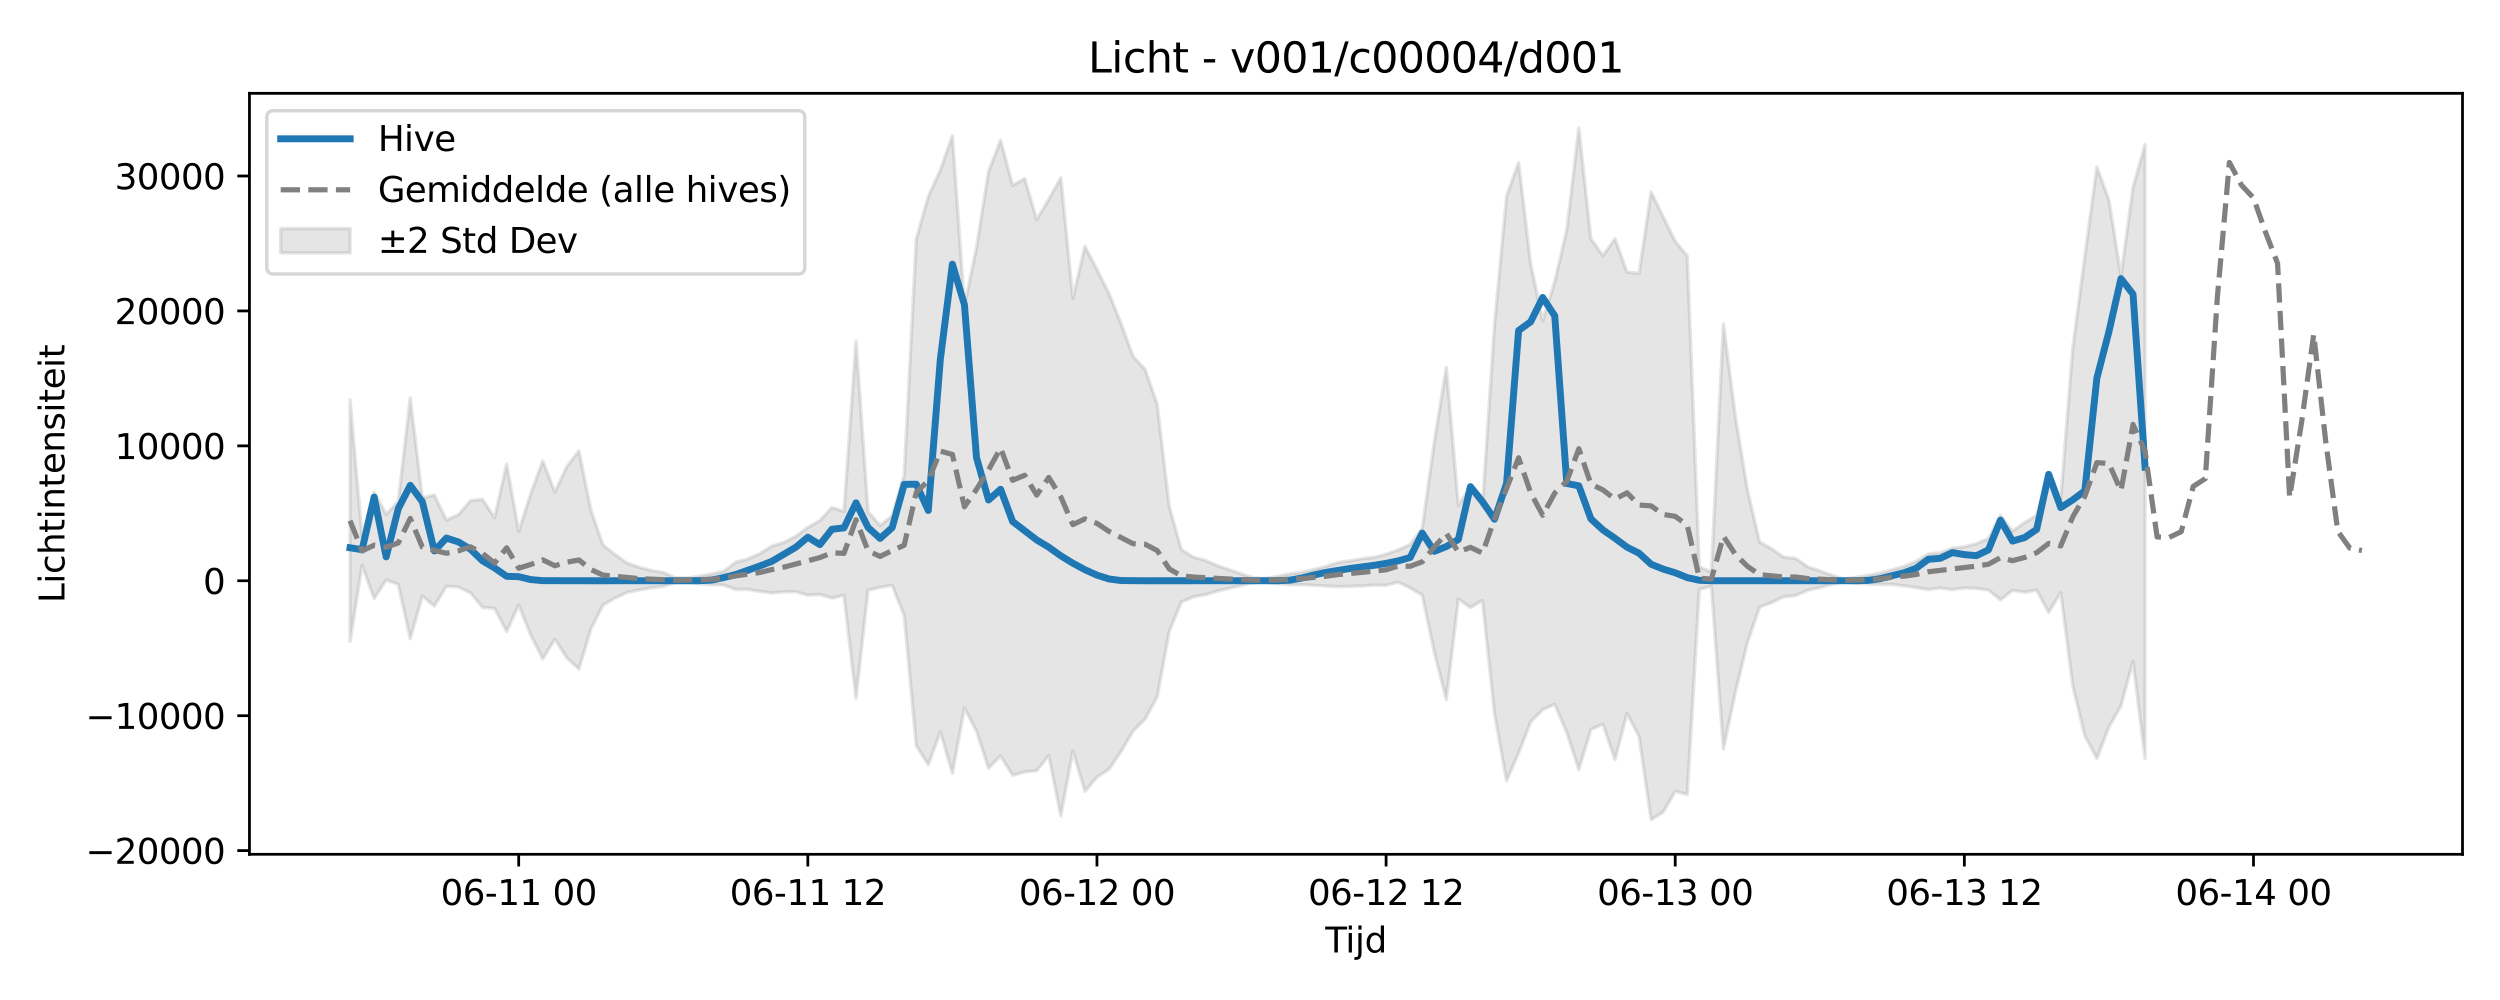 <?xml version="1.0" encoding="utf-8" standalone="no"?>
<!DOCTYPE svg PUBLIC "-//W3C//DTD SVG 1.1//EN"
  "http://www.w3.org/Graphics/SVG/1.1/DTD/svg11.dtd">
<svg xmlns:xlink="http://www.w3.org/1999/xlink" width="720pt" height="288pt" viewBox="0 0 720 288" xmlns="http://www.w3.org/2000/svg" version="1.1">
 <defs>
  <style type="text/css">*{stroke-linejoin: round; stroke-linecap: butt}</style>
 </defs>
 <g id="figure_1">
  <g id="patch_1">
   <path d="M 0 288 
L 720 288 
L 720 0 
L 0 0 
z
" style="fill: #ffffff"/>
  </g>
  <g id="axes_1">
   <g id="patch_2">
    <path d="M 71.84 246.04 
L 709.2 246.04 
L 709.2 26.88 
L 71.84 26.88 
z
" style="fill: #ffffff"/>
   </g>
   <g id="FillBetweenPolyCollection_1">
    <defs>
     <path id="m5e7491070d" d="M 100.811 -172.819 
L 100.811 -103.253 
L 104.28 -125.207 
L 107.75 -115.638 
L 111.22 -120.953 
L 114.689 -119.691 
L 118.159 -104.015 
L 121.628 -116.35 
L 125.098 -113.481 
L 128.567 -119.145 
L 132.037 -118.949 
L 135.507 -117.225 
L 138.976 -113.065 
L 142.446 -112.787 
L 145.915 -106.139 
L 149.385 -113.755 
L 152.854 -105.097 
L 156.324 -98.251 
L 159.794 -103.884 
L 163.263 -98.544 
L 166.733 -95.3 
L 170.202 -106.926 
L 173.672 -113.739 
L 177.141 -115.756 
L 180.611 -117.376 
L 184.081 -118.079 
L 187.55 -118.714 
L 191.02 -119.12 
L 194.489 -120.215 
L 197.959 -120.267 
L 201.428 -119.868 
L 204.898 -119.616 
L 208.368 -119.52 
L 211.837 -118.254 
L 215.307 -118.26 
L 218.776 -117.697 
L 222.246 -117.243 
L 225.715 -117.538 
L 229.185 -117.573 
L 232.655 -116.601 
L 236.124 -116.774 
L 239.594 -115.743 
L 243.063 -116.548 
L 246.533 -86.901 
L 250.002 -118.052 
L 253.472 -118.848 
L 256.942 -119.445 
L 260.411 -110.724 
L 263.881 -73.275 
L 267.35 -67.746 
L 270.82 -77.175 
L 274.289 -65.299 
L 277.759 -84.082 
L 281.229 -77.457 
L 284.698 -66.74 
L 288.168 -70.314 
L 291.637 -64.73 
L 295.107 -65.691 
L 298.576 -66.067 
L 302.046 -70.393 
L 305.516 -53.038 
L 308.985 -71.725 
L 312.455 -60.119 
L 315.924 -64.16 
L 319.394 -66.484 
L 322.863 -71.548 
L 326.333 -77.452 
L 329.803 -80.909 
L 333.272 -87.298 
L 336.742 -106.148 
L 340.211 -114.6 
L 343.681 -116.102 
L 347.15 -116.739 
L 350.62 -117.76 
L 354.09 -118.598 
L 357.559 -119.415 
L 361.029 -120.218 
L 364.498 -120.345 
L 367.968 -119.892 
L 371.437 -119.616 
L 374.907 -119.589 
L 378.377 -119.439 
L 381.846 -119.228 
L 385.316 -119.045 
L 388.785 -119.129 
L 392.255 -119.249 
L 395.724 -119.49 
L 399.194 -119.423 
L 402.663 -120.359 
L 406.133 -118.656 
L 409.603 -116.615 
L 413.072 -100.193 
L 416.542 -86.573 
L 420.011 -115.486 
L 423.481 -113.02 
L 426.95 -115.053 
L 430.42 -82.417 
L 433.89 -63.096 
L 437.359 -71.12 
L 440.829 -80.107 
L 444.298 -83.61 
L 447.768 -85.162 
L 451.237 -77.004 
L 454.707 -66.361 
L 458.177 -77.923 
L 461.646 -79.446 
L 465.116 -69.233 
L 468.585 -82.519 
L 472.055 -75.851 
L 475.524 -51.922 
L 478.994 -54.113 
L 482.464 -60.087 
L 485.933 -59.219 
L 489.403 -118.243 
L 492.872 -119.152 
L 496.342 -72.331 
L 499.811 -88.728 
L 503.281 -103.005 
L 506.751 -113.128 
L 510.22 -114.444 
L 513.69 -116.114 
L 517.159 -116.479 
L 520.629 -117.993 
L 524.098 -118.806 
L 527.568 -119.69 
L 531.038 -120.442 
L 534.507 -120.105 
L 537.977 -119.791 
L 541.446 -119.684 
L 544.916 -119.687 
L 548.385 -119.265 
L 551.855 -118.779 
L 555.325 -118.203 
L 558.794 -118.656 
L 562.264 -118.181 
L 565.733 -118.647 
L 569.203 -118.528 
L 572.672 -118.074 
L 576.142 -115.225 
L 579.612 -117.976 
L 583.081 -117.421 
L 586.551 -118.059 
L 590.02 -111.614 
L 593.49 -117.393 
L 596.959 -90.509 
L 600.429 -76.068 
L 603.899 -69.595 
L 607.368 -78.611 
L 610.838 -84.742 
L 614.307 -97.551 
L 617.777 -69.579 
L 617.777 -246.392 
L 617.777 -246.392 
L 614.307 -233.993 
L 610.838 -208.53 
L 607.368 -230.428 
L 603.899 -239.925 
L 600.429 -214.125 
L 596.959 -187.832 
L 593.49 -144.149 
L 590.02 -151.373 
L 586.551 -139.574 
L 583.081 -137.474 
L 579.612 -135.072 
L 576.142 -139.573 
L 572.672 -132.911 
L 569.203 -131.396 
L 565.733 -130.52 
L 562.264 -130.124 
L 558.794 -128.796 
L 555.325 -128.453 
L 551.855 -126.317 
L 548.385 -124.863 
L 544.916 -123.876 
L 541.446 -122.911 
L 537.977 -122.285 
L 534.507 -121.715 
L 531.038 -121.269 
L 527.568 -122.318 
L 524.098 -123.571 
L 520.629 -124.761 
L 517.159 -127.181 
L 513.69 -127.515 
L 510.22 -129.964 
L 506.751 -131.9 
L 503.281 -146.788 
L 499.811 -167.87 
L 496.342 -194.772 
L 492.872 -123.239 
L 489.403 -124.767 
L 485.933 -214.294 
L 482.464 -218.502 
L 478.994 -225.558 
L 475.524 -232.687 
L 472.055 -209.252 
L 468.585 -209.62 
L 465.116 -219.261 
L 461.646 -214.364 
L 458.177 -219.254 
L 454.707 -251.158 
L 451.237 -221.857 
L 447.768 -206.844 
L 444.298 -195.615 
L 440.829 -212.042 
L 437.359 -241.185 
L 433.89 -231.445 
L 430.42 -194.556 
L 426.95 -142.371 
L 423.481 -147.722 
L 420.011 -142.488 
L 416.542 -182.178 
L 413.072 -160.671 
L 409.603 -135.784 
L 406.133 -131.175 
L 402.663 -129.624 
L 399.194 -128.376 
L 395.724 -127.491 
L 392.255 -127.051 
L 388.785 -126.458 
L 385.316 -125.992 
L 381.846 -124.835 
L 378.377 -123.999 
L 374.907 -123.167 
L 371.437 -122.709 
L 367.968 -122.002 
L 364.498 -121.404 
L 361.029 -121.56 
L 357.559 -122.682 
L 354.09 -123.874 
L 350.62 -125.102 
L 347.15 -126.599 
L 343.681 -127.533 
L 340.211 -129.738 
L 336.742 -142.165 
L 333.272 -171.578 
L 329.803 -181.591 
L 326.333 -185.366 
L 322.863 -194.803 
L 319.394 -203.432 
L 315.924 -210.374 
L 312.455 -217.024 
L 308.985 -202.069 
L 305.516 -236.777 
L 302.046 -230.6 
L 298.576 -224.757 
L 295.107 -236.566 
L 291.637 -234.619 
L 288.168 -247.607 
L 284.698 -238.582 
L 281.229 -216.673 
L 277.759 -199.994 
L 274.289 -248.934 
L 270.82 -238.976 
L 267.35 -231.403 
L 263.881 -219.135 
L 260.411 -151.224 
L 256.942 -139.42 
L 253.472 -136.654 
L 250.002 -140.633 
L 246.533 -189.728 
L 243.063 -140.709 
L 239.594 -141.858 
L 236.124 -138.058 
L 232.655 -136.115 
L 229.185 -133.534 
L 225.715 -131.742 
L 222.246 -130.682 
L 218.776 -128.521 
L 215.307 -126.992 
L 211.837 -126.038 
L 208.368 -123.424 
L 204.898 -122.689 
L 201.428 -122.062 
L 197.959 -121.504 
L 194.489 -121.599 
L 191.02 -123.122 
L 187.55 -123.704 
L 184.081 -124.635 
L 180.611 -125.823 
L 177.141 -128.274 
L 173.672 -130.998 
L 170.202 -141.002 
L 166.733 -158.151 
L 163.263 -153.646 
L 159.794 -146.253 
L 156.324 -155.266 
L 152.854 -145.755 
L 149.385 -134.956 
L 145.915 -154.326 
L 142.446 -138.895 
L 138.976 -144.157 
L 135.507 -143.818 
L 132.037 -139.786 
L 128.567 -138.182 
L 125.098 -145.452 
L 121.628 -144.547 
L 118.159 -173.373 
L 114.689 -143.571 
L 111.22 -139.864 
L 107.75 -146.309 
L 104.28 -133.456 
L 100.811 -172.819 
z
" style="stroke: #808080; stroke-opacity: 0.2"/>
    </defs>
    <g clip-path="url(#p94fdb4ad90)">
     <use xlink:href="#m5e7491070d" x="0" y="288" style="fill: #808080; fill-opacity: 0.2; stroke: #808080; stroke-opacity: 0.2"/>
    </g>
   </g>
   <g id="matplotlib.axis_1">
    <g id="xtick_1">
     <g id="line2d_1">
      <defs>
       <path id="m5468b16f3a" d="M 0 0 
L 0 3.5 
" style="stroke: #000000; stroke-width: 0.8"/>
      </defs>
      <g>
       <use xlink:href="#m5468b16f3a" x="149.385" y="246.04" style="stroke: #000000; stroke-width: 0.8"/>
      </g>
     </g>
     <g id="text_1">
      <!-- 06-11 00 -->
      <g transform="translate(126.904 260.638) scale(0.1 -0.1)">
       <defs>
        <path id="DejaVuSans-30" d="M 2034 4250 
Q 1547 4250 1301 3770 
Q 1056 3291 1056 2328 
Q 1056 1369 1301 889 
Q 1547 409 2034 409 
Q 2525 409 2770 889 
Q 3016 1369 3016 2328 
Q 3016 3291 2770 3770 
Q 2525 4250 2034 4250 
z
M 2034 4750 
Q 2819 4750 3233 4129 
Q 3647 3509 3647 2328 
Q 3647 1150 3233 529 
Q 2819 -91 2034 -91 
Q 1250 -91 836 529 
Q 422 1150 422 2328 
Q 422 3509 836 4129 
Q 1250 4750 2034 4750 
z
" transform="scale(0.016)"/>
        <path id="DejaVuSans-36" d="M 2113 2584 
Q 1688 2584 1439 2293 
Q 1191 2003 1191 1497 
Q 1191 994 1439 701 
Q 1688 409 2113 409 
Q 2538 409 2786 701 
Q 3034 994 3034 1497 
Q 3034 2003 2786 2293 
Q 2538 2584 2113 2584 
z
M 3366 4563 
L 3366 3988 
Q 3128 4100 2886 4159 
Q 2644 4219 2406 4219 
Q 1781 4219 1451 3797 
Q 1122 3375 1075 2522 
Q 1259 2794 1537 2939 
Q 1816 3084 2150 3084 
Q 2853 3084 3261 2657 
Q 3669 2231 3669 1497 
Q 3669 778 3244 343 
Q 2819 -91 2113 -91 
Q 1303 -91 875 529 
Q 447 1150 447 2328 
Q 447 3434 972 4092 
Q 1497 4750 2381 4750 
Q 2619 4750 2861 4703 
Q 3103 4656 3366 4563 
z
" transform="scale(0.016)"/>
        <path id="DejaVuSans-2d" d="M 313 2009 
L 1997 2009 
L 1997 1497 
L 313 1497 
L 313 2009 
z
" transform="scale(0.016)"/>
        <path id="DejaVuSans-31" d="M 794 531 
L 1825 531 
L 1825 4091 
L 703 3866 
L 703 4441 
L 1819 4666 
L 2450 4666 
L 2450 531 
L 3481 531 
L 3481 0 
L 794 0 
L 794 531 
z
" transform="scale(0.016)"/>
        <path id="DejaVuSans-20" transform="scale(0.016)"/>
       </defs>
       <use xlink:href="#DejaVuSans-30"/>
       <use xlink:href="#DejaVuSans-36" transform="translate(63.623 0)"/>
       <use xlink:href="#DejaVuSans-2d" transform="translate(127.246 0)"/>
       <use xlink:href="#DejaVuSans-31" transform="translate(163.33 0)"/>
       <use xlink:href="#DejaVuSans-31" transform="translate(226.953 0)"/>
       <use xlink:href="#DejaVuSans-20" transform="translate(290.576 0)"/>
       <use xlink:href="#DejaVuSans-30" transform="translate(322.363 0)"/>
       <use xlink:href="#DejaVuSans-30" transform="translate(385.986 0)"/>
      </g>
     </g>
    </g>
    <g id="xtick_2">
     <g id="line2d_2">
      <g>
       <use xlink:href="#m5468b16f3a" x="232.655" y="246.04" style="stroke: #000000; stroke-width: 0.8"/>
      </g>
     </g>
     <g id="text_2">
      <!-- 06-11 12 -->
      <g transform="translate(210.174 260.638) scale(0.1 -0.1)">
       <defs>
        <path id="DejaVuSans-32" d="M 1228 531 
L 3431 531 
L 3431 0 
L 469 0 
L 469 531 
Q 828 903 1448 1529 
Q 2069 2156 2228 2338 
Q 2531 2678 2651 2914 
Q 2772 3150 2772 3378 
Q 2772 3750 2511 3984 
Q 2250 4219 1831 4219 
Q 1534 4219 1204 4116 
Q 875 4013 500 3803 
L 500 4441 
Q 881 4594 1212 4672 
Q 1544 4750 1819 4750 
Q 2544 4750 2975 4387 
Q 3406 4025 3406 3419 
Q 3406 3131 3298 2873 
Q 3191 2616 2906 2266 
Q 2828 2175 2409 1742 
Q 1991 1309 1228 531 
z
" transform="scale(0.016)"/>
       </defs>
       <use xlink:href="#DejaVuSans-30"/>
       <use xlink:href="#DejaVuSans-36" transform="translate(63.623 0)"/>
       <use xlink:href="#DejaVuSans-2d" transform="translate(127.246 0)"/>
       <use xlink:href="#DejaVuSans-31" transform="translate(163.33 0)"/>
       <use xlink:href="#DejaVuSans-31" transform="translate(226.953 0)"/>
       <use xlink:href="#DejaVuSans-20" transform="translate(290.576 0)"/>
       <use xlink:href="#DejaVuSans-31" transform="translate(322.363 0)"/>
       <use xlink:href="#DejaVuSans-32" transform="translate(385.986 0)"/>
      </g>
     </g>
    </g>
    <g id="xtick_3">
     <g id="line2d_3">
      <g>
       <use xlink:href="#m5468b16f3a" x="315.924" y="246.04" style="stroke: #000000; stroke-width: 0.8"/>
      </g>
     </g>
     <g id="text_3">
      <!-- 06-12 00 -->
      <g transform="translate(293.444 260.638) scale(0.1 -0.1)">
       <use xlink:href="#DejaVuSans-30"/>
       <use xlink:href="#DejaVuSans-36" transform="translate(63.623 0)"/>
       <use xlink:href="#DejaVuSans-2d" transform="translate(127.246 0)"/>
       <use xlink:href="#DejaVuSans-31" transform="translate(163.33 0)"/>
       <use xlink:href="#DejaVuSans-32" transform="translate(226.953 0)"/>
       <use xlink:href="#DejaVuSans-20" transform="translate(290.576 0)"/>
       <use xlink:href="#DejaVuSans-30" transform="translate(322.363 0)"/>
       <use xlink:href="#DejaVuSans-30" transform="translate(385.986 0)"/>
      </g>
     </g>
    </g>
    <g id="xtick_4">
     <g id="line2d_4">
      <g>
       <use xlink:href="#m5468b16f3a" x="399.194" y="246.04" style="stroke: #000000; stroke-width: 0.8"/>
      </g>
     </g>
     <g id="text_4">
      <!-- 06-12 12 -->
      <g transform="translate(376.713 260.638) scale(0.1 -0.1)">
       <use xlink:href="#DejaVuSans-30"/>
       <use xlink:href="#DejaVuSans-36" transform="translate(63.623 0)"/>
       <use xlink:href="#DejaVuSans-2d" transform="translate(127.246 0)"/>
       <use xlink:href="#DejaVuSans-31" transform="translate(163.33 0)"/>
       <use xlink:href="#DejaVuSans-32" transform="translate(226.953 0)"/>
       <use xlink:href="#DejaVuSans-20" transform="translate(290.576 0)"/>
       <use xlink:href="#DejaVuSans-31" transform="translate(322.363 0)"/>
       <use xlink:href="#DejaVuSans-32" transform="translate(385.986 0)"/>
      </g>
     </g>
    </g>
    <g id="xtick_5">
     <g id="line2d_5">
      <g>
       <use xlink:href="#m5468b16f3a" x="482.464" y="246.04" style="stroke: #000000; stroke-width: 0.8"/>
      </g>
     </g>
     <g id="text_5">
      <!-- 06-13 00 -->
      <g transform="translate(459.983 260.638) scale(0.1 -0.1)">
       <defs>
        <path id="DejaVuSans-33" d="M 2597 2516 
Q 3050 2419 3304 2112 
Q 3559 1806 3559 1356 
Q 3559 666 3084 287 
Q 2609 -91 1734 -91 
Q 1441 -91 1130 -33 
Q 819 25 488 141 
L 488 750 
Q 750 597 1062 519 
Q 1375 441 1716 441 
Q 2309 441 2620 675 
Q 2931 909 2931 1356 
Q 2931 1769 2642 2001 
Q 2353 2234 1838 2234 
L 1294 2234 
L 1294 2753 
L 1863 2753 
Q 2328 2753 2575 2939 
Q 2822 3125 2822 3475 
Q 2822 3834 2567 4026 
Q 2313 4219 1838 4219 
Q 1578 4219 1281 4162 
Q 984 4106 628 3988 
L 628 4550 
Q 988 4650 1302 4700 
Q 1616 4750 1894 4750 
Q 2613 4750 3031 4423 
Q 3450 4097 3450 3541 
Q 3450 3153 3228 2886 
Q 3006 2619 2597 2516 
z
" transform="scale(0.016)"/>
       </defs>
       <use xlink:href="#DejaVuSans-30"/>
       <use xlink:href="#DejaVuSans-36" transform="translate(63.623 0)"/>
       <use xlink:href="#DejaVuSans-2d" transform="translate(127.246 0)"/>
       <use xlink:href="#DejaVuSans-31" transform="translate(163.33 0)"/>
       <use xlink:href="#DejaVuSans-33" transform="translate(226.953 0)"/>
       <use xlink:href="#DejaVuSans-20" transform="translate(290.576 0)"/>
       <use xlink:href="#DejaVuSans-30" transform="translate(322.363 0)"/>
       <use xlink:href="#DejaVuSans-30" transform="translate(385.986 0)"/>
      </g>
     </g>
    </g>
    <g id="xtick_6">
     <g id="line2d_6">
      <g>
       <use xlink:href="#m5468b16f3a" x="565.733" y="246.04" style="stroke: #000000; stroke-width: 0.8"/>
      </g>
     </g>
     <g id="text_6">
      <!-- 06-13 12 -->
      <g transform="translate(543.253 260.638) scale(0.1 -0.1)">
       <use xlink:href="#DejaVuSans-30"/>
       <use xlink:href="#DejaVuSans-36" transform="translate(63.623 0)"/>
       <use xlink:href="#DejaVuSans-2d" transform="translate(127.246 0)"/>
       <use xlink:href="#DejaVuSans-31" transform="translate(163.33 0)"/>
       <use xlink:href="#DejaVuSans-33" transform="translate(226.953 0)"/>
       <use xlink:href="#DejaVuSans-20" transform="translate(290.576 0)"/>
       <use xlink:href="#DejaVuSans-31" transform="translate(322.363 0)"/>
       <use xlink:href="#DejaVuSans-32" transform="translate(385.986 0)"/>
      </g>
     </g>
    </g>
    <g id="xtick_7">
     <g id="line2d_7">
      <g>
       <use xlink:href="#m5468b16f3a" x="649.003" y="246.04" style="stroke: #000000; stroke-width: 0.8"/>
      </g>
     </g>
     <g id="text_7">
      <!-- 06-14 00 -->
      <g transform="translate(626.522 260.638) scale(0.1 -0.1)">
       <defs>
        <path id="DejaVuSans-34" d="M 2419 4116 
L 825 1625 
L 2419 1625 
L 2419 4116 
z
M 2253 4666 
L 3047 4666 
L 3047 1625 
L 3713 1625 
L 3713 1100 
L 3047 1100 
L 3047 0 
L 2419 0 
L 2419 1100 
L 313 1100 
L 313 1709 
L 2253 4666 
z
" transform="scale(0.016)"/>
       </defs>
       <use xlink:href="#DejaVuSans-30"/>
       <use xlink:href="#DejaVuSans-36" transform="translate(63.623 0)"/>
       <use xlink:href="#DejaVuSans-2d" transform="translate(127.246 0)"/>
       <use xlink:href="#DejaVuSans-31" transform="translate(163.33 0)"/>
       <use xlink:href="#DejaVuSans-34" transform="translate(226.953 0)"/>
       <use xlink:href="#DejaVuSans-20" transform="translate(290.576 0)"/>
       <use xlink:href="#DejaVuSans-30" transform="translate(322.363 0)"/>
       <use xlink:href="#DejaVuSans-30" transform="translate(385.986 0)"/>
      </g>
     </g>
    </g>
    <g id="text_8">
     <!-- Tijd -->
     <g transform="translate(381.67 274.317) scale(0.1 -0.1)">
      <defs>
       <path id="DejaVuSans-54" d="M -19 4666 
L 3928 4666 
L 3928 4134 
L 2272 4134 
L 2272 0 
L 1638 0 
L 1638 4134 
L -19 4134 
L -19 4666 
z
" transform="scale(0.016)"/>
       <path id="DejaVuSans-69" d="M 603 3500 
L 1178 3500 
L 1178 0 
L 603 0 
L 603 3500 
z
M 603 4863 
L 1178 4863 
L 1178 4134 
L 603 4134 
L 603 4863 
z
" transform="scale(0.016)"/>
       <path id="DejaVuSans-6a" d="M 603 3500 
L 1178 3500 
L 1178 -63 
Q 1178 -731 923 -1031 
Q 669 -1331 103 -1331 
L -116 -1331 
L -116 -844 
L 38 -844 
Q 366 -844 484 -692 
Q 603 -541 603 -63 
L 603 3500 
z
M 603 4863 
L 1178 4863 
L 1178 4134 
L 603 4134 
L 603 4863 
z
" transform="scale(0.016)"/>
       <path id="DejaVuSans-64" d="M 2906 2969 
L 2906 4863 
L 3481 4863 
L 3481 0 
L 2906 0 
L 2906 525 
Q 2725 213 2448 61 
Q 2172 -91 1784 -91 
Q 1150 -91 751 415 
Q 353 922 353 1747 
Q 353 2572 751 3078 
Q 1150 3584 1784 3584 
Q 2172 3584 2448 3432 
Q 2725 3281 2906 2969 
z
M 947 1747 
Q 947 1113 1208 752 
Q 1469 391 1925 391 
Q 2381 391 2643 752 
Q 2906 1113 2906 1747 
Q 2906 2381 2643 2742 
Q 2381 3103 1925 3103 
Q 1469 3103 1208 2742 
Q 947 2381 947 1747 
z
" transform="scale(0.016)"/>
      </defs>
      <use xlink:href="#DejaVuSans-54"/>
      <use xlink:href="#DejaVuSans-69" transform="translate(57.959 0)"/>
      <use xlink:href="#DejaVuSans-6a" transform="translate(85.742 0)"/>
      <use xlink:href="#DejaVuSans-64" transform="translate(113.525 0)"/>
     </g>
    </g>
   </g>
   <g id="matplotlib.axis_2">
    <g id="ytick_1">
     <g id="line2d_8">
      <defs>
       <path id="m9c1594bffe" d="M 0 0 
L -3.5 0 
" style="stroke: #000000; stroke-width: 0.8"/>
      </defs>
      <g>
       <use xlink:href="#m9c1594bffe" x="71.84" y="244.975" style="stroke: #000000; stroke-width: 0.8"/>
      </g>
     </g>
     <g id="text_9">
      <!-- −20000 -->
      <g transform="translate(24.648 248.774) scale(0.1 -0.1)">
       <defs>
        <path id="DejaVuSans-2212" d="M 678 2272 
L 4684 2272 
L 4684 1741 
L 678 1741 
L 678 2272 
z
" transform="scale(0.016)"/>
       </defs>
       <use xlink:href="#DejaVuSans-2212"/>
       <use xlink:href="#DejaVuSans-32" transform="translate(83.789 0)"/>
       <use xlink:href="#DejaVuSans-30" transform="translate(147.412 0)"/>
       <use xlink:href="#DejaVuSans-30" transform="translate(211.035 0)"/>
       <use xlink:href="#DejaVuSans-30" transform="translate(274.658 0)"/>
       <use xlink:href="#DejaVuSans-30" transform="translate(338.281 0)"/>
      </g>
     </g>
    </g>
    <g id="ytick_2">
     <g id="line2d_9">
      <g>
       <use xlink:href="#m9c1594bffe" x="71.84" y="206.119" style="stroke: #000000; stroke-width: 0.8"/>
      </g>
     </g>
     <g id="text_10">
      <!-- −10000 -->
      <g transform="translate(24.648 209.918) scale(0.1 -0.1)">
       <use xlink:href="#DejaVuSans-2212"/>
       <use xlink:href="#DejaVuSans-31" transform="translate(83.789 0)"/>
       <use xlink:href="#DejaVuSans-30" transform="translate(147.412 0)"/>
       <use xlink:href="#DejaVuSans-30" transform="translate(211.035 0)"/>
       <use xlink:href="#DejaVuSans-30" transform="translate(274.658 0)"/>
       <use xlink:href="#DejaVuSans-30" transform="translate(338.281 0)"/>
      </g>
     </g>
    </g>
    <g id="ytick_3">
     <g id="line2d_10">
      <g>
       <use xlink:href="#m9c1594bffe" x="71.84" y="167.263" style="stroke: #000000; stroke-width: 0.8"/>
      </g>
     </g>
     <g id="text_11">
      <!-- 0 -->
      <g transform="translate(58.477 171.062) scale(0.1 -0.1)">
       <use xlink:href="#DejaVuSans-30"/>
      </g>
     </g>
    </g>
    <g id="ytick_4">
     <g id="line2d_11">
      <g>
       <use xlink:href="#m9c1594bffe" x="71.84" y="128.407" style="stroke: #000000; stroke-width: 0.8"/>
      </g>
     </g>
     <g id="text_12">
      <!-- 10000 -->
      <g transform="translate(33.028 132.206) scale(0.1 -0.1)">
       <use xlink:href="#DejaVuSans-31"/>
       <use xlink:href="#DejaVuSans-30" transform="translate(63.623 0)"/>
       <use xlink:href="#DejaVuSans-30" transform="translate(127.246 0)"/>
       <use xlink:href="#DejaVuSans-30" transform="translate(190.869 0)"/>
       <use xlink:href="#DejaVuSans-30" transform="translate(254.492 0)"/>
      </g>
     </g>
    </g>
    <g id="ytick_5">
     <g id="line2d_12">
      <g>
       <use xlink:href="#m9c1594bffe" x="71.84" y="89.551" style="stroke: #000000; stroke-width: 0.8"/>
      </g>
     </g>
     <g id="text_13">
      <!-- 20000 -->
      <g transform="translate(33.028 93.35) scale(0.1 -0.1)">
       <use xlink:href="#DejaVuSans-32"/>
       <use xlink:href="#DejaVuSans-30" transform="translate(63.623 0)"/>
       <use xlink:href="#DejaVuSans-30" transform="translate(127.246 0)"/>
       <use xlink:href="#DejaVuSans-30" transform="translate(190.869 0)"/>
       <use xlink:href="#DejaVuSans-30" transform="translate(254.492 0)"/>
      </g>
     </g>
    </g>
    <g id="ytick_6">
     <g id="line2d_13">
      <g>
       <use xlink:href="#m9c1594bffe" x="71.84" y="50.695" style="stroke: #000000; stroke-width: 0.8"/>
      </g>
     </g>
     <g id="text_14">
      <!-- 30000 -->
      <g transform="translate(33.028 54.494) scale(0.1 -0.1)">
       <use xlink:href="#DejaVuSans-33"/>
       <use xlink:href="#DejaVuSans-30" transform="translate(63.623 0)"/>
       <use xlink:href="#DejaVuSans-30" transform="translate(127.246 0)"/>
       <use xlink:href="#DejaVuSans-30" transform="translate(190.869 0)"/>
       <use xlink:href="#DejaVuSans-30" transform="translate(254.492 0)"/>
      </g>
     </g>
    </g>
    <g id="text_15">
     <!-- Lichtintensiteit -->
     <g transform="translate(18.568 173.656) rotate(-90) scale(0.1 -0.1)">
      <defs>
       <path id="DejaVuSans-4c" d="M 628 4666 
L 1259 4666 
L 1259 531 
L 3531 531 
L 3531 0 
L 628 0 
L 628 4666 
z
" transform="scale(0.016)"/>
       <path id="DejaVuSans-63" d="M 3122 3366 
L 3122 2828 
Q 2878 2963 2633 3030 
Q 2388 3097 2138 3097 
Q 1578 3097 1268 2742 
Q 959 2388 959 1747 
Q 959 1106 1268 751 
Q 1578 397 2138 397 
Q 2388 397 2633 464 
Q 2878 531 3122 666 
L 3122 134 
Q 2881 22 2623 -34 
Q 2366 -91 2075 -91 
Q 1284 -91 818 406 
Q 353 903 353 1747 
Q 353 2603 823 3093 
Q 1294 3584 2113 3584 
Q 2378 3584 2631 3529 
Q 2884 3475 3122 3366 
z
" transform="scale(0.016)"/>
       <path id="DejaVuSans-68" d="M 3513 2113 
L 3513 0 
L 2938 0 
L 2938 2094 
Q 2938 2591 2744 2837 
Q 2550 3084 2163 3084 
Q 1697 3084 1428 2787 
Q 1159 2491 1159 1978 
L 1159 0 
L 581 0 
L 581 4863 
L 1159 4863 
L 1159 2956 
Q 1366 3272 1645 3428 
Q 1925 3584 2291 3584 
Q 2894 3584 3203 3211 
Q 3513 2838 3513 2113 
z
" transform="scale(0.016)"/>
       <path id="DejaVuSans-74" d="M 1172 4494 
L 1172 3500 
L 2356 3500 
L 2356 3053 
L 1172 3053 
L 1172 1153 
Q 1172 725 1289 603 
Q 1406 481 1766 481 
L 2356 481 
L 2356 0 
L 1766 0 
Q 1100 0 847 248 
Q 594 497 594 1153 
L 594 3053 
L 172 3053 
L 172 3500 
L 594 3500 
L 594 4494 
L 1172 4494 
z
" transform="scale(0.016)"/>
       <path id="DejaVuSans-6e" d="M 3513 2113 
L 3513 0 
L 2938 0 
L 2938 2094 
Q 2938 2591 2744 2837 
Q 2550 3084 2163 3084 
Q 1697 3084 1428 2787 
Q 1159 2491 1159 1978 
L 1159 0 
L 581 0 
L 581 3500 
L 1159 3500 
L 1159 2956 
Q 1366 3272 1645 3428 
Q 1925 3584 2291 3584 
Q 2894 3584 3203 3211 
Q 3513 2838 3513 2113 
z
" transform="scale(0.016)"/>
       <path id="DejaVuSans-65" d="M 3597 1894 
L 3597 1613 
L 953 1613 
Q 991 1019 1311 708 
Q 1631 397 2203 397 
Q 2534 397 2845 478 
Q 3156 559 3463 722 
L 3463 178 
Q 3153 47 2828 -22 
Q 2503 -91 2169 -91 
Q 1331 -91 842 396 
Q 353 884 353 1716 
Q 353 2575 817 3079 
Q 1281 3584 2069 3584 
Q 2775 3584 3186 3129 
Q 3597 2675 3597 1894 
z
M 3022 2063 
Q 3016 2534 2758 2815 
Q 2500 3097 2075 3097 
Q 1594 3097 1305 2825 
Q 1016 2553 972 2059 
L 3022 2063 
z
" transform="scale(0.016)"/>
       <path id="DejaVuSans-73" d="M 2834 3397 
L 2834 2853 
Q 2591 2978 2328 3040 
Q 2066 3103 1784 3103 
Q 1356 3103 1142 2972 
Q 928 2841 928 2578 
Q 928 2378 1081 2264 
Q 1234 2150 1697 2047 
L 1894 2003 
Q 2506 1872 2764 1633 
Q 3022 1394 3022 966 
Q 3022 478 2636 193 
Q 2250 -91 1575 -91 
Q 1294 -91 989 -36 
Q 684 19 347 128 
L 347 722 
Q 666 556 975 473 
Q 1284 391 1588 391 
Q 1994 391 2212 530 
Q 2431 669 2431 922 
Q 2431 1156 2273 1281 
Q 2116 1406 1581 1522 
L 1381 1569 
Q 847 1681 609 1914 
Q 372 2147 372 2553 
Q 372 3047 722 3315 
Q 1072 3584 1716 3584 
Q 2034 3584 2315 3537 
Q 2597 3491 2834 3397 
z
" transform="scale(0.016)"/>
      </defs>
      <use xlink:href="#DejaVuSans-4c"/>
      <use xlink:href="#DejaVuSans-69" transform="translate(55.713 0)"/>
      <use xlink:href="#DejaVuSans-63" transform="translate(83.496 0)"/>
      <use xlink:href="#DejaVuSans-68" transform="translate(138.477 0)"/>
      <use xlink:href="#DejaVuSans-74" transform="translate(201.855 0)"/>
      <use xlink:href="#DejaVuSans-69" transform="translate(241.064 0)"/>
      <use xlink:href="#DejaVuSans-6e" transform="translate(268.848 0)"/>
      <use xlink:href="#DejaVuSans-74" transform="translate(332.227 0)"/>
      <use xlink:href="#DejaVuSans-65" transform="translate(371.436 0)"/>
      <use xlink:href="#DejaVuSans-6e" transform="translate(432.959 0)"/>
      <use xlink:href="#DejaVuSans-73" transform="translate(496.338 0)"/>
      <use xlink:href="#DejaVuSans-69" transform="translate(548.438 0)"/>
      <use xlink:href="#DejaVuSans-74" transform="translate(576.221 0)"/>
      <use xlink:href="#DejaVuSans-65" transform="translate(615.43 0)"/>
      <use xlink:href="#DejaVuSans-69" transform="translate(676.953 0)"/>
      <use xlink:href="#DejaVuSans-74" transform="translate(704.736 0)"/>
     </g>
    </g>
   </g>
   <g id="line2d_14">
    <path d="M 100.811 157.759 
L 104.28 158.314 
L 107.75 143.172 
L 111.22 160.382 
L 114.689 146.529 
L 118.159 139.784 
L 121.628 144.492 
L 125.098 158.669 
L 128.567 154.959 
L 132.037 156.08 
L 135.507 158.195 
L 138.976 161.515 
L 142.446 163.572 
L 145.915 165.973 
L 149.385 166.087 
L 152.854 166.919 
L 156.324 167.229 
L 170.202 167.263 
L 201.428 167.241 
L 204.898 167.074 
L 208.368 166.356 
L 211.837 165.482 
L 218.776 163.031 
L 222.246 161.686 
L 229.185 157.607 
L 232.655 154.714 
L 236.124 156.844 
L 239.594 152.423 
L 243.063 152.027 
L 246.533 144.815 
L 250.002 151.913 
L 253.472 155.057 
L 256.942 151.957 
L 260.411 139.495 
L 263.881 139.446 
L 267.35 147.011 
L 270.82 103.443 
L 274.289 76.083 
L 277.759 87.769 
L 281.229 131.755 
L 284.698 143.994 
L 288.168 140.913 
L 291.637 150.191 
L 298.576 155.51 
L 302.046 157.593 
L 305.516 160.077 
L 308.985 162.204 
L 312.455 164.072 
L 315.924 165.64 
L 319.394 166.743 
L 322.863 167.199 
L 329.803 167.263 
L 367.968 167.253 
L 371.437 167.09 
L 374.907 166.474 
L 378.377 165.599 
L 381.846 164.846 
L 388.785 163.726 
L 395.724 162.816 
L 399.194 162.25 
L 402.663 161.543 
L 406.133 160.55 
L 409.603 153.533 
L 413.072 158.784 
L 416.542 157.419 
L 420.011 155.371 
L 423.481 140.163 
L 426.95 144.466 
L 430.42 149.53 
L 433.89 139.233 
L 437.359 95.19 
L 440.829 92.684 
L 444.298 85.677 
L 447.768 90.974 
L 451.237 139.242 
L 454.707 139.915 
L 458.177 149.428 
L 461.646 152.619 
L 465.116 155.025 
L 468.585 157.585 
L 472.055 159.329 
L 475.524 162.512 
L 478.994 163.894 
L 482.464 164.959 
L 485.933 166.347 
L 489.403 167.122 
L 492.872 167.257 
L 534.507 167.258 
L 537.977 167.161 
L 541.446 166.662 
L 548.385 164.947 
L 551.855 163.655 
L 555.325 161.084 
L 558.794 160.795 
L 562.264 159.147 
L 565.733 159.73 
L 569.203 160.039 
L 572.672 158.355 
L 576.142 149.819 
L 579.612 155.832 
L 583.081 154.82 
L 586.551 152.472 
L 590.02 136.618 
L 593.49 146.189 
L 596.959 143.957 
L 600.429 141.353 
L 603.899 108.889 
L 607.368 95.519 
L 610.838 80.241 
L 614.307 84.709 
L 617.777 134.527 
L 617.777 134.527 
" clip-path="url(#p94fdb4ad90)" style="fill: none; stroke: #1f77b4; stroke-width: 2; stroke-linecap: square"/>
   </g>
   <g id="line2d_15">
    <path d="M 100.811 149.964 
L 104.28 158.669 
L 107.75 157.026 
L 111.22 157.591 
L 114.689 156.369 
L 118.159 149.306 
L 121.628 157.551 
L 125.098 158.533 
L 128.567 159.336 
L 132.037 158.633 
L 135.507 157.479 
L 138.976 159.389 
L 142.446 162.159 
L 145.915 157.767 
L 149.385 163.645 
L 152.854 162.574 
L 156.324 161.242 
L 159.794 162.931 
L 163.263 161.905 
L 166.733 161.275 
L 170.202 164.036 
L 173.672 165.632 
L 184.081 166.643 
L 194.489 167.093 
L 201.428 167.035 
L 204.898 166.848 
L 208.368 166.528 
L 211.837 165.854 
L 218.776 164.891 
L 222.246 164.037 
L 225.715 163.36 
L 236.124 160.584 
L 239.594 159.199 
L 243.063 159.372 
L 246.533 149.685 
L 250.002 158.657 
L 253.472 160.249 
L 256.942 158.568 
L 260.411 157.026 
L 263.881 141.795 
L 267.35 138.425 
L 270.82 129.925 
L 274.289 130.884 
L 277.759 145.962 
L 281.229 140.935 
L 284.698 135.339 
L 288.168 129.039 
L 291.637 138.325 
L 295.107 136.871 
L 298.576 142.588 
L 302.046 137.504 
L 305.516 143.092 
L 308.985 151.103 
L 312.455 149.429 
L 315.924 150.733 
L 319.394 153.042 
L 326.333 156.591 
L 329.803 156.75 
L 333.272 158.562 
L 336.742 163.844 
L 340.211 165.831 
L 343.681 166.182 
L 350.62 166.569 
L 361.029 167.111 
L 367.968 167.053 
L 374.907 166.622 
L 381.846 165.968 
L 385.316 165.482 
L 392.255 164.85 
L 399.194 164.101 
L 402.663 163.009 
L 406.133 163.084 
L 409.603 161.801 
L 413.072 157.568 
L 416.542 153.625 
L 420.011 159.013 
L 423.481 157.629 
L 426.95 159.288 
L 430.42 149.514 
L 437.359 131.847 
L 440.829 141.925 
L 444.298 148.388 
L 447.768 141.997 
L 451.237 138.57 
L 454.707 129.24 
L 458.177 139.412 
L 461.646 141.095 
L 465.116 143.753 
L 468.585 141.931 
L 472.055 145.449 
L 475.524 145.696 
L 478.994 148.165 
L 482.464 148.706 
L 485.933 151.243 
L 489.403 166.495 
L 492.872 166.804 
L 496.342 154.448 
L 499.811 159.701 
L 503.281 163.103 
L 506.751 165.486 
L 513.69 166.185 
L 517.159 166.17 
L 520.629 166.623 
L 531.038 167.144 
L 537.977 166.962 
L 541.446 166.703 
L 544.916 166.219 
L 548.385 165.936 
L 551.855 165.452 
L 555.325 164.672 
L 569.203 163.038 
L 572.672 162.507 
L 576.142 160.601 
L 579.612 161.476 
L 583.081 160.552 
L 586.551 159.184 
L 590.02 156.507 
L 593.49 157.229 
L 596.959 148.83 
L 600.429 142.904 
L 603.899 133.24 
L 607.368 133.481 
L 610.838 141.364 
L 614.307 122.228 
L 617.777 130.014 
L 621.246 154.639 
L 624.716 154.781 
L 628.186 153.129 
L 631.655 140.077 
L 635.125 137.849 
L 638.594 85.677 
L 642.064 46.791 
L 645.533 53.308 
L 649.003 57.002 
L 652.473 66.889 
L 655.942 75.87 
L 659.412 143.223 
L 662.881 121.461 
L 666.351 96.308 
L 669.82 127.207 
L 673.29 153.032 
L 676.76 157.876 
L 680.229 158.543 
L 680.229 158.543 
" clip-path="url(#p94fdb4ad90)" style="fill: none; stroke-dasharray: 5.55,2.4; stroke-dashoffset: 0; stroke: #808080; stroke-width: 1.5"/>
   </g>
   <g id="patch_3">
    <path d="M 71.84 246.04 
L 71.84 26.88 
" style="fill: none; stroke: #000000; stroke-width: 0.8; stroke-linejoin: miter; stroke-linecap: square"/>
   </g>
   <g id="patch_4">
    <path d="M 709.2 246.04 
L 709.2 26.88 
" style="fill: none; stroke: #000000; stroke-width: 0.8; stroke-linejoin: miter; stroke-linecap: square"/>
   </g>
   <g id="patch_5">
    <path d="M 71.84 246.04 
L 709.2 246.04 
" style="fill: none; stroke: #000000; stroke-width: 0.8; stroke-linejoin: miter; stroke-linecap: square"/>
   </g>
   <g id="patch_6">
    <path d="M 71.84 26.88 
L 709.2 26.88 
" style="fill: none; stroke: #000000; stroke-width: 0.8; stroke-linejoin: miter; stroke-linecap: square"/>
   </g>
   <g id="text_16">
    <!-- Licht - v001/c00004/d001 -->
    <g transform="translate(313.383 20.88) scale(0.12 -0.12)">
     <defs>
      <path id="DejaVuSans-76" d="M 191 3500 
L 800 3500 
L 1894 563 
L 2988 3500 
L 3597 3500 
L 2284 0 
L 1503 0 
L 191 3500 
z
" transform="scale(0.016)"/>
      <path id="DejaVuSans-2f" d="M 1625 4666 
L 2156 4666 
L 531 -594 
L 0 -594 
L 1625 4666 
z
" transform="scale(0.016)"/>
     </defs>
     <use xlink:href="#DejaVuSans-4c"/>
     <use xlink:href="#DejaVuSans-69" transform="translate(55.713 0)"/>
     <use xlink:href="#DejaVuSans-63" transform="translate(83.496 0)"/>
     <use xlink:href="#DejaVuSans-68" transform="translate(138.477 0)"/>
     <use xlink:href="#DejaVuSans-74" transform="translate(201.855 0)"/>
     <use xlink:href="#DejaVuSans-20" transform="translate(241.064 0)"/>
     <use xlink:href="#DejaVuSans-2d" transform="translate(272.852 0)"/>
     <use xlink:href="#DejaVuSans-20" transform="translate(308.936 0)"/>
     <use xlink:href="#DejaVuSans-76" transform="translate(340.723 0)"/>
     <use xlink:href="#DejaVuSans-30" transform="translate(399.902 0)"/>
     <use xlink:href="#DejaVuSans-30" transform="translate(463.525 0)"/>
     <use xlink:href="#DejaVuSans-31" transform="translate(527.148 0)"/>
     <use xlink:href="#DejaVuSans-2f" transform="translate(590.771 0)"/>
     <use xlink:href="#DejaVuSans-63" transform="translate(624.463 0)"/>
     <use xlink:href="#DejaVuSans-30" transform="translate(679.443 0)"/>
     <use xlink:href="#DejaVuSans-30" transform="translate(743.066 0)"/>
     <use xlink:href="#DejaVuSans-30" transform="translate(806.689 0)"/>
     <use xlink:href="#DejaVuSans-30" transform="translate(870.312 0)"/>
     <use xlink:href="#DejaVuSans-34" transform="translate(933.936 0)"/>
     <use xlink:href="#DejaVuSans-2f" transform="translate(997.559 0)"/>
     <use xlink:href="#DejaVuSans-64" transform="translate(1031.25 0)"/>
     <use xlink:href="#DejaVuSans-30" transform="translate(1094.727 0)"/>
     <use xlink:href="#DejaVuSans-30" transform="translate(1158.35 0)"/>
     <use xlink:href="#DejaVuSans-31" transform="translate(1221.973 0)"/>
    </g>
   </g>
   <g id="legend_1">
    <g id="patch_7">
     <path d="M 78.84 78.914 
L 229.784 78.914 
Q 231.784 78.914 231.784 76.914 
L 231.784 33.88 
Q 231.784 31.88 229.784 31.88 
L 78.84 31.88 
Q 76.84 31.88 76.84 33.88 
L 76.84 76.914 
Q 76.84 78.914 78.84 78.914 
z
" style="fill: #ffffff; opacity: 0.8; stroke: #cccccc; stroke-linejoin: miter"/>
    </g>
    <g id="line2d_16">
     <path d="M 80.84 39.978 
L 90.84 39.978 
L 100.84 39.978 
" style="fill: none; stroke: #1f77b4; stroke-width: 2; stroke-linecap: square"/>
    </g>
    <g id="text_17">
     <!-- Hive -->
     <g transform="translate(108.84 43.478) scale(0.1 -0.1)">
      <defs>
       <path id="DejaVuSans-48" d="M 628 4666 
L 1259 4666 
L 1259 2753 
L 3553 2753 
L 3553 4666 
L 4184 4666 
L 4184 0 
L 3553 0 
L 3553 2222 
L 1259 2222 
L 1259 0 
L 628 0 
L 628 4666 
z
" transform="scale(0.016)"/>
      </defs>
      <use xlink:href="#DejaVuSans-48"/>
      <use xlink:href="#DejaVuSans-69" transform="translate(75.195 0)"/>
      <use xlink:href="#DejaVuSans-76" transform="translate(102.979 0)"/>
      <use xlink:href="#DejaVuSans-65" transform="translate(162.158 0)"/>
     </g>
    </g>
    <g id="line2d_17">
     <path d="M 80.84 54.657 
L 90.84 54.657 
L 100.84 54.657 
" style="fill: none; stroke-dasharray: 5.55,2.4; stroke-dashoffset: 0; stroke: #808080; stroke-width: 1.5"/>
    </g>
    <g id="text_18">
     <!-- Gemiddelde (alle hives) -->
     <g transform="translate(108.84 58.157) scale(0.1 -0.1)">
      <defs>
       <path id="DejaVuSans-47" d="M 3809 666 
L 3809 1919 
L 2778 1919 
L 2778 2438 
L 4434 2438 
L 4434 434 
Q 4069 175 3628 42 
Q 3188 -91 2688 -91 
Q 1594 -91 976 548 
Q 359 1188 359 2328 
Q 359 3472 976 4111 
Q 1594 4750 2688 4750 
Q 3144 4750 3555 4637 
Q 3966 4525 4313 4306 
L 4313 3634 
Q 3963 3931 3569 4081 
Q 3175 4231 2741 4231 
Q 1884 4231 1454 3753 
Q 1025 3275 1025 2328 
Q 1025 1384 1454 906 
Q 1884 428 2741 428 
Q 3075 428 3337 486 
Q 3600 544 3809 666 
z
" transform="scale(0.016)"/>
       <path id="DejaVuSans-6d" d="M 3328 2828 
Q 3544 3216 3844 3400 
Q 4144 3584 4550 3584 
Q 5097 3584 5394 3201 
Q 5691 2819 5691 2113 
L 5691 0 
L 5113 0 
L 5113 2094 
Q 5113 2597 4934 2840 
Q 4756 3084 4391 3084 
Q 3944 3084 3684 2787 
Q 3425 2491 3425 1978 
L 3425 0 
L 2847 0 
L 2847 2094 
Q 2847 2600 2669 2842 
Q 2491 3084 2119 3084 
Q 1678 3084 1418 2786 
Q 1159 2488 1159 1978 
L 1159 0 
L 581 0 
L 581 3500 
L 1159 3500 
L 1159 2956 
Q 1356 3278 1631 3431 
Q 1906 3584 2284 3584 
Q 2666 3584 2933 3390 
Q 3200 3197 3328 2828 
z
" transform="scale(0.016)"/>
       <path id="DejaVuSans-6c" d="M 603 4863 
L 1178 4863 
L 1178 0 
L 603 0 
L 603 4863 
z
" transform="scale(0.016)"/>
       <path id="DejaVuSans-28" d="M 1984 4856 
Q 1566 4138 1362 3434 
Q 1159 2731 1159 2009 
Q 1159 1288 1364 580 
Q 1569 -128 1984 -844 
L 1484 -844 
Q 1016 -109 783 600 
Q 550 1309 550 2009 
Q 550 2706 781 3412 
Q 1013 4119 1484 4856 
L 1984 4856 
z
" transform="scale(0.016)"/>
       <path id="DejaVuSans-61" d="M 2194 1759 
Q 1497 1759 1228 1600 
Q 959 1441 959 1056 
Q 959 750 1161 570 
Q 1363 391 1709 391 
Q 2188 391 2477 730 
Q 2766 1069 2766 1631 
L 2766 1759 
L 2194 1759 
z
M 3341 1997 
L 3341 0 
L 2766 0 
L 2766 531 
Q 2569 213 2275 61 
Q 1981 -91 1556 -91 
Q 1019 -91 701 211 
Q 384 513 384 1019 
Q 384 1609 779 1909 
Q 1175 2209 1959 2209 
L 2766 2209 
L 2766 2266 
Q 2766 2663 2505 2880 
Q 2244 3097 1772 3097 
Q 1472 3097 1187 3025 
Q 903 2953 641 2809 
L 641 3341 
Q 956 3463 1253 3523 
Q 1550 3584 1831 3584 
Q 2591 3584 2966 3190 
Q 3341 2797 3341 1997 
z
" transform="scale(0.016)"/>
       <path id="DejaVuSans-29" d="M 513 4856 
L 1013 4856 
Q 1481 4119 1714 3412 
Q 1947 2706 1947 2009 
Q 1947 1309 1714 600 
Q 1481 -109 1013 -844 
L 513 -844 
Q 928 -128 1133 580 
Q 1338 1288 1338 2009 
Q 1338 2731 1133 3434 
Q 928 4138 513 4856 
z
" transform="scale(0.016)"/>
      </defs>
      <use xlink:href="#DejaVuSans-47"/>
      <use xlink:href="#DejaVuSans-65" transform="translate(77.49 0)"/>
      <use xlink:href="#DejaVuSans-6d" transform="translate(139.014 0)"/>
      <use xlink:href="#DejaVuSans-69" transform="translate(236.426 0)"/>
      <use xlink:href="#DejaVuSans-64" transform="translate(264.209 0)"/>
      <use xlink:href="#DejaVuSans-64" transform="translate(327.686 0)"/>
      <use xlink:href="#DejaVuSans-65" transform="translate(391.162 0)"/>
      <use xlink:href="#DejaVuSans-6c" transform="translate(452.686 0)"/>
      <use xlink:href="#DejaVuSans-64" transform="translate(480.469 0)"/>
      <use xlink:href="#DejaVuSans-65" transform="translate(543.945 0)"/>
      <use xlink:href="#DejaVuSans-20" transform="translate(605.469 0)"/>
      <use xlink:href="#DejaVuSans-28" transform="translate(637.256 0)"/>
      <use xlink:href="#DejaVuSans-61" transform="translate(676.27 0)"/>
      <use xlink:href="#DejaVuSans-6c" transform="translate(737.549 0)"/>
      <use xlink:href="#DejaVuSans-6c" transform="translate(765.332 0)"/>
      <use xlink:href="#DejaVuSans-65" transform="translate(793.115 0)"/>
      <use xlink:href="#DejaVuSans-20" transform="translate(854.639 0)"/>
      <use xlink:href="#DejaVuSans-68" transform="translate(886.426 0)"/>
      <use xlink:href="#DejaVuSans-69" transform="translate(949.805 0)"/>
      <use xlink:href="#DejaVuSans-76" transform="translate(977.588 0)"/>
      <use xlink:href="#DejaVuSans-65" transform="translate(1036.768 0)"/>
      <use xlink:href="#DejaVuSans-73" transform="translate(1098.291 0)"/>
      <use xlink:href="#DejaVuSans-29" transform="translate(1150.391 0)"/>
     </g>
    </g>
    <g id="patch_8">
     <path d="M 80.84 72.835 
L 100.84 72.835 
L 100.84 65.835 
L 80.84 65.835 
z
" style="fill: #808080; fill-opacity: 0.2; stroke: #808080; stroke-opacity: 0.2; stroke-linejoin: miter"/>
    </g>
    <g id="text_19">
     <!-- ±2 Std Dev -->
     <g transform="translate(108.84 72.835) scale(0.1 -0.1)">
      <defs>
       <path id="DejaVuSans-b1" d="M 2944 4013 
L 2944 2803 
L 4684 2803 
L 4684 2272 
L 2944 2272 
L 2944 1063 
L 2419 1063 
L 2419 2272 
L 678 2272 
L 678 2803 
L 2419 2803 
L 2419 4013 
L 2944 4013 
z
M 678 531 
L 4684 531 
L 4684 0 
L 678 0 
L 678 531 
z
" transform="scale(0.016)"/>
       <path id="DejaVuSans-53" d="M 3425 4513 
L 3425 3897 
Q 3066 4069 2747 4153 
Q 2428 4238 2131 4238 
Q 1616 4238 1336 4038 
Q 1056 3838 1056 3469 
Q 1056 3159 1242 3001 
Q 1428 2844 1947 2747 
L 2328 2669 
Q 3034 2534 3370 2195 
Q 3706 1856 3706 1288 
Q 3706 609 3251 259 
Q 2797 -91 1919 -91 
Q 1588 -91 1214 -16 
Q 841 59 441 206 
L 441 856 
Q 825 641 1194 531 
Q 1563 422 1919 422 
Q 2459 422 2753 634 
Q 3047 847 3047 1241 
Q 3047 1584 2836 1778 
Q 2625 1972 2144 2069 
L 1759 2144 
Q 1053 2284 737 2584 
Q 422 2884 422 3419 
Q 422 4038 858 4394 
Q 1294 4750 2059 4750 
Q 2388 4750 2728 4690 
Q 3069 4631 3425 4513 
z
" transform="scale(0.016)"/>
       <path id="DejaVuSans-44" d="M 1259 4147 
L 1259 519 
L 2022 519 
Q 2988 519 3436 956 
Q 3884 1394 3884 2338 
Q 3884 3275 3436 3711 
Q 2988 4147 2022 4147 
L 1259 4147 
z
M 628 4666 
L 1925 4666 
Q 3281 4666 3915 4102 
Q 4550 3538 4550 2338 
Q 4550 1131 3912 565 
Q 3275 0 1925 0 
L 628 0 
L 628 4666 
z
" transform="scale(0.016)"/>
      </defs>
      <use xlink:href="#DejaVuSans-b1"/>
      <use xlink:href="#DejaVuSans-32" transform="translate(83.789 0)"/>
      <use xlink:href="#DejaVuSans-20" transform="translate(147.412 0)"/>
      <use xlink:href="#DejaVuSans-53" transform="translate(179.199 0)"/>
      <use xlink:href="#DejaVuSans-74" transform="translate(242.676 0)"/>
      <use xlink:href="#DejaVuSans-64" transform="translate(281.885 0)"/>
      <use xlink:href="#DejaVuSans-20" transform="translate(345.361 0)"/>
      <use xlink:href="#DejaVuSans-44" transform="translate(377.148 0)"/>
      <use xlink:href="#DejaVuSans-65" transform="translate(454.15 0)"/>
      <use xlink:href="#DejaVuSans-76" transform="translate(515.674 0)"/>
     </g>
    </g>
   </g>
  </g>
 </g>
 <defs>
  <clipPath id="p94fdb4ad90">
   <rect x="71.84" y="26.88" width="637.36" height="219.16"/>
  </clipPath>
 </defs>
</svg>
